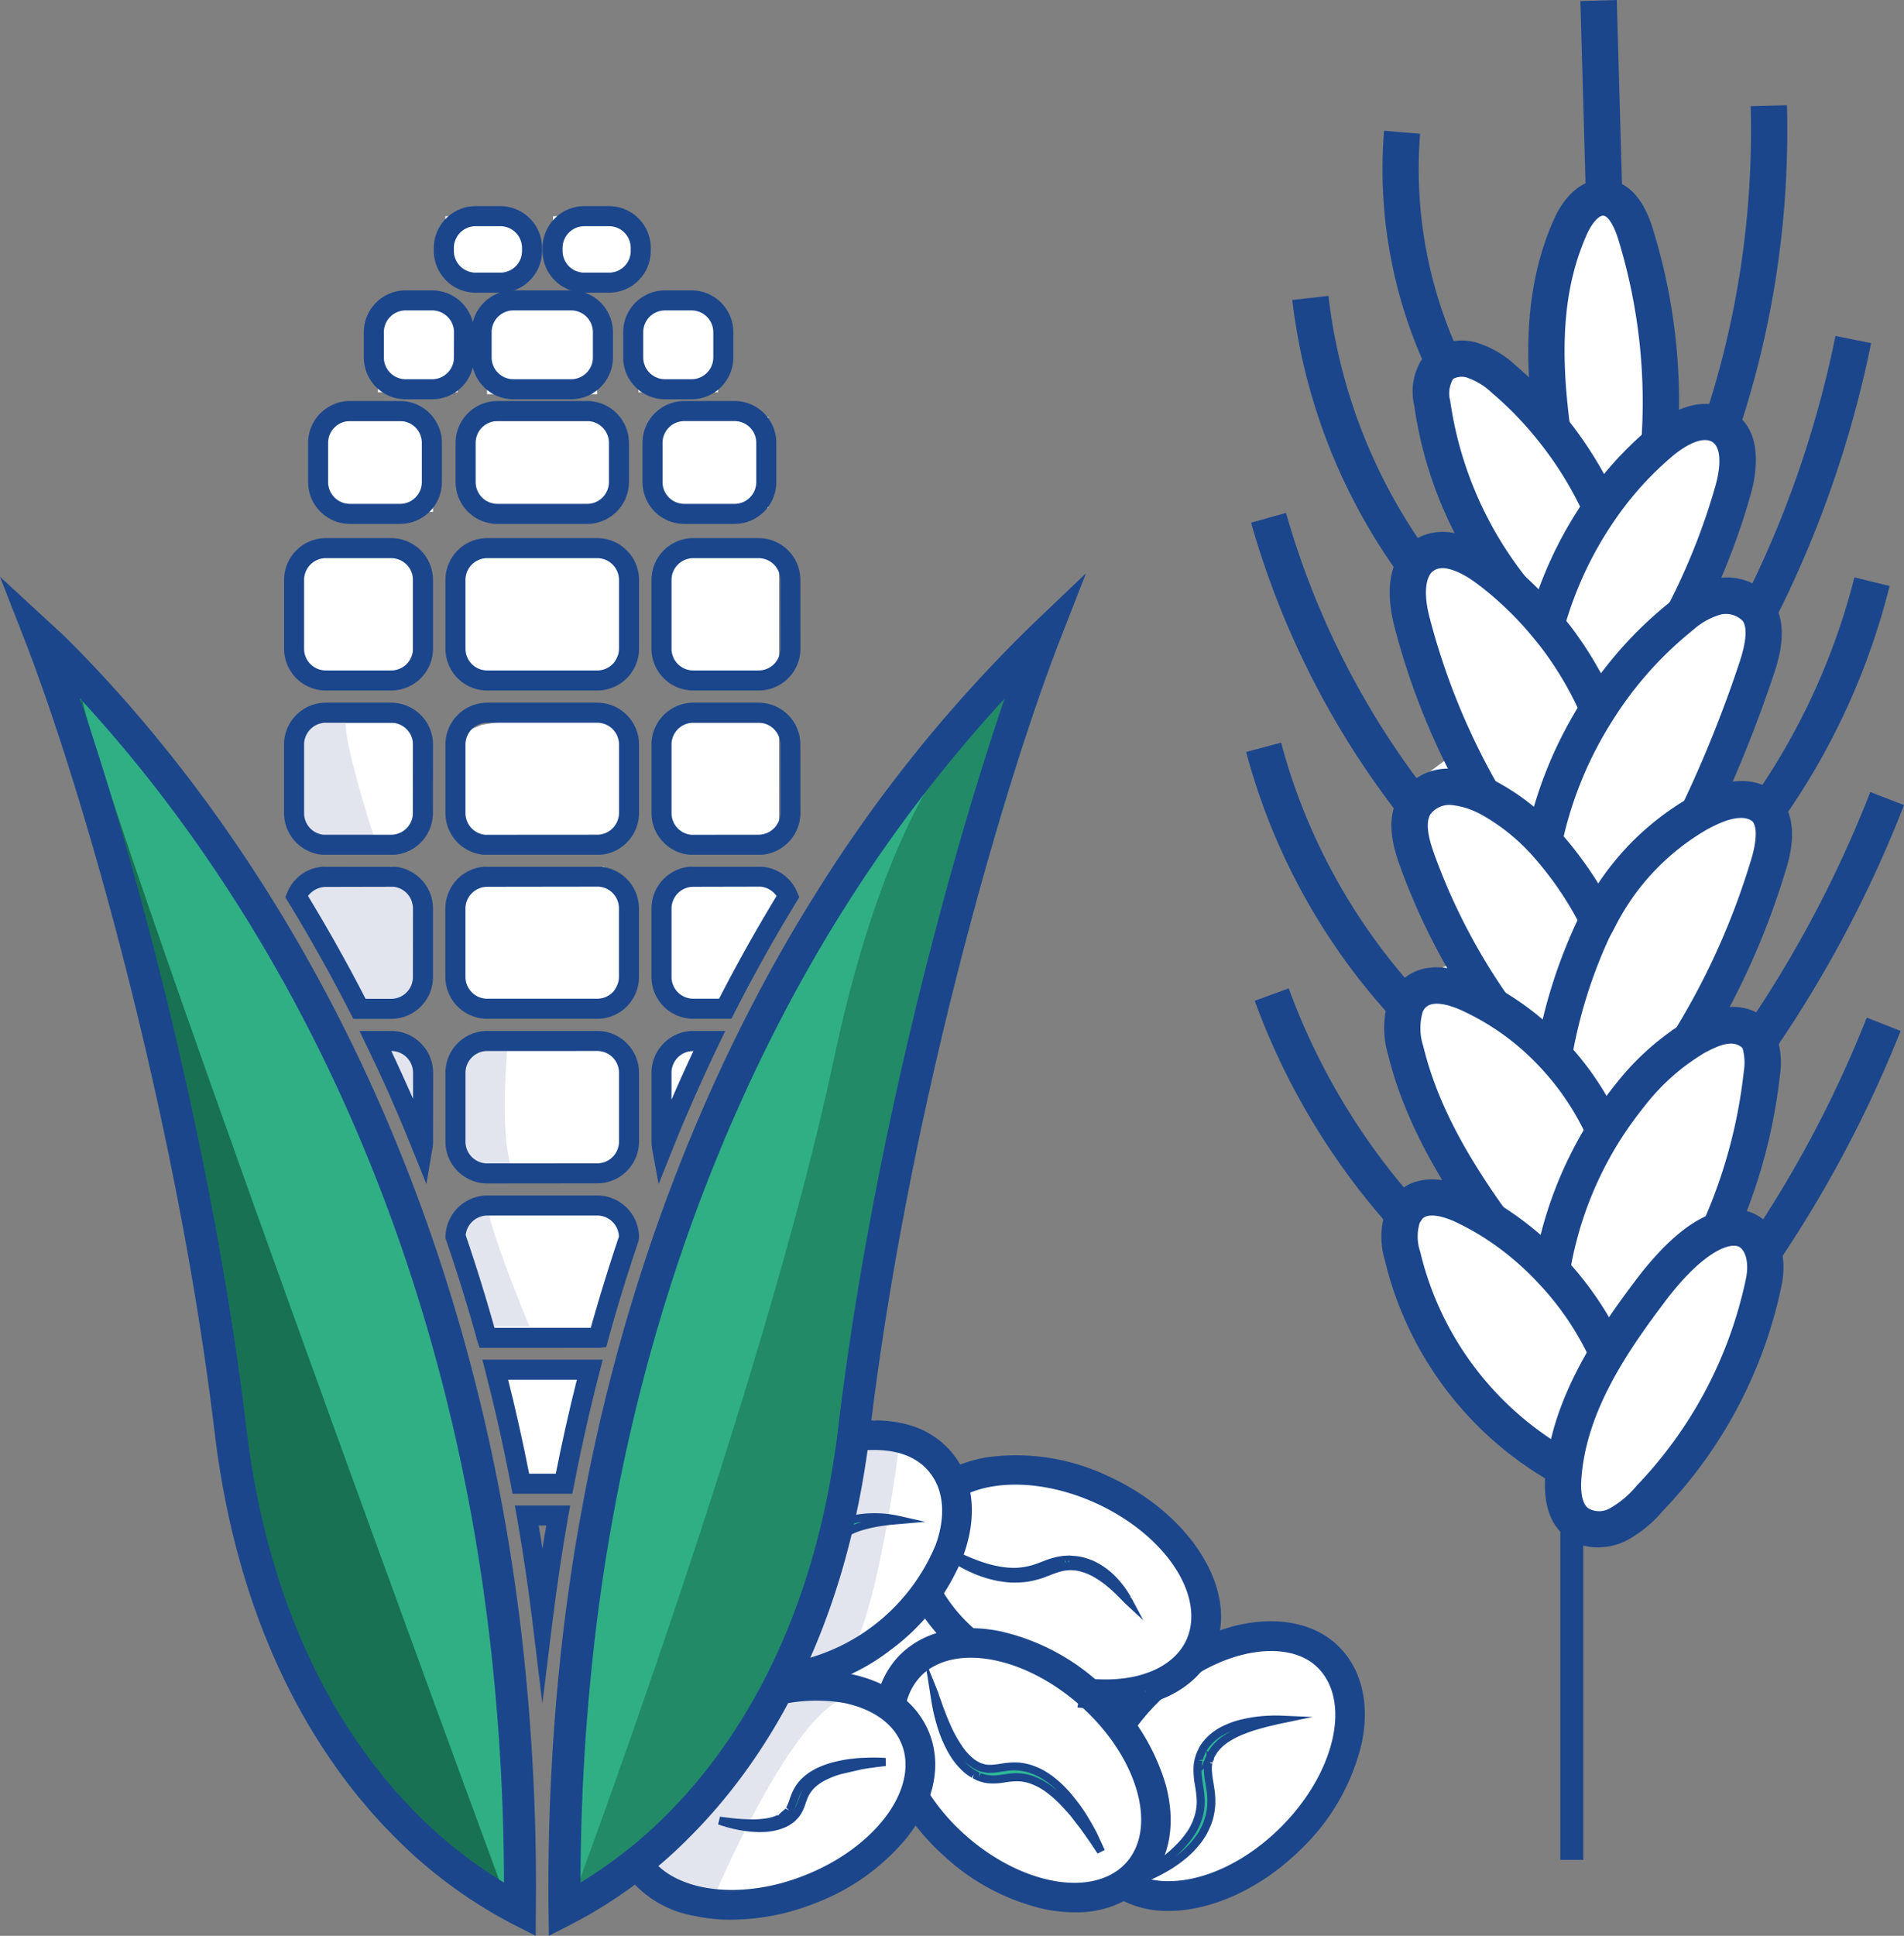 <svg id="Group_5117" data-name="Group 5117" xmlns="http://www.w3.org/2000/svg" xmlns:xlink="http://www.w3.org/1999/xlink" width="330.708" height="336.104" viewBox="0 0 330.708 336.104">
  <rect x="0" y="0" width="330.708" height="336.104" fill="#808080" stroke="none"/>
  <defs>
    <clipPath id="clip-path">
      <rect id="Rectangle_3022" data-name="Rectangle 3022" width="330.708" height="336.104" fill="none"/>
    </clipPath>
    <clipPath id="clip-path-3">
      <rect id="Rectangle_3020" data-name="Rectangle 3020" width="77.336" height="210.735" fill="none"/>
    </clipPath>
  </defs>
  <g id="Group_5090" data-name="Group 5090" clip-path="url(#clip-path)">
    <g id="Group_5089" data-name="Group 5089">
      <g id="Group_5088" data-name="Group 5088" clip-path="url(#clip-path)">
        <path id="Path_3768" data-name="Path 3768" d="M91.459,251.767s-12.993,35.175,10.873,29.7L126.2,276l12.717-11.056,8.188,9.065,11.67,4.9,17.8.278,15.541-.544,19.437-20.109-.794-17.225-9.288-5.264H189.8l-3.008-2.172-1.532-8.912-5.361-7.715-7.494-6.711-12.909-4.987L146.218,208l-3.557-3.063-12.4-7.13-5.305,1.226L89.3,263.924" transform="translate(21.698 48.813)" fill="#fff"/>
        <path id="Path_3769" data-name="Path 3769" d="M69.7,192.454l5.556,18.27,5.556-.933,4.122-18.98-14.607.748Z" transform="translate(17.2 47.087)" fill="#fff"/>
        <path id="Path_3770" data-name="Path 3770" d="M163.235,224.343c-.111-.195-.264-.474-.487-.822a15.972,15.972,0,0,0-2.228-2.8,12.889,12.889,0,0,0-2.075-1.684,10.6,10.6,0,0,0-3.217-1.379,7.378,7.378,0,0,0-1.016-.181l-.264-.027-.125-.014h-.014l-.07-.014h-.084l-.479-.015a1.719,1.719,0,0,0-.278,0h-.307l-.288.014-.278.027c-.181.027-.362.041-.544.084a3.319,3.319,0,0,0-.529.111,14.584,14.584,0,0,0-1.894.585c-.585.223-1.142.431-1.684.612a13.838,13.838,0,0,1-1.643.46,14.116,14.116,0,0,1-1.713.209,14.828,14.828,0,0,1-3.426-.264,21.96,21.96,0,0,1-3.106-.849l-.711-.249-.668-.264-.334-.125-.32-.14c-.209-.1-.4-.181-.612-.264-.4-.181-.766-.362-1.122-.529s-.7-.348-1.016-.5l-.07-.041a3.372,3.372,0,0,1-.374.4c.278.194.557.39.873.585s.682.418,1.059.641a24.971,24.971,0,0,0,2.59,1.282,19.244,19.244,0,0,0,3.305,1.078c.32.07.623.153.961.194l.487.084c.167.014.334.027.5.056.334.042.682.056,1.031.084h1.072a15.725,15.725,0,0,0,2.119-.237,14.631,14.631,0,0,0,1.977-.529c1.226-.418,2.284-.919,3.328-1.183l.39-.084c.128-.025.259-.044.39-.056l.194-.027.181-.014.181-.014.194-.014.474.014h.167l.195.027.39.042.39.07a9.671,9.671,0,0,1,2.8,1.031,16.722,16.722,0,0,1,2.144,1.42c.612.487,1.156.948,1.621,1.379s.835.794,1.156,1.115.544.571.711.738l.249.264-.153-.293" transform="translate(32.638 53.373)" fill="#2eb896"/>
        <path id="Path_3771" data-name="Path 3771" d="M128.78,201.215s-3.755,30.535-9.148,37.239-8.577,1.509-8.577,1.509l3.353-13.6,7.264-25.142Z" transform="translate(27.405 49.654)" fill="#e3e5ee"/>
        <path id="Path_3772" data-name="Path 3772" d="M166.162,228.128l-3.027-2.805-.293-.278-.711-.738c-.307-.307-.668-.682-1.122-1.1s-.961-.863-1.56-1.337a16.9,16.9,0,0,0-2.061-1.365,9.67,9.67,0,0,0-2.6-.961l-.39-.07-.348-.042h-.137c-.307-.014-.445-.014-.6-.014l-.641.056-.334.056-.39.084a16.518,16.518,0,0,0-1.921.655c-.445.167-.873.334-1.337.5a17.774,17.774,0,0,1-2.088.557,13.35,13.35,0,0,1-2.214.237l-.544.014c-.194,0-.374,0-.571-.014h-.181c-.32-.027-.623-.041-.919-.084a4.772,4.772,0,0,1-.515-.07l-.5-.07a5.334,5.334,0,0,1-.641-.125l-.334-.07a22.241,22.241,0,0,1-3.454-1.122,27.926,27.926,0,0,1-2.659-1.323c-.278-.153-.529-.307-.779-.46l-.293-.181-.748-.5-.849-.571.6-.6.293-.348.348-.46.835.418c.249.125.487.249.766.374.374.181.724.348,1.115.529l.933.39.334.14.641.249c.223.084.445.167.668.237a19.221,19.221,0,0,0,3.036.822,13.73,13.73,0,0,0,3.242.264,11.894,11.894,0,0,0,3.176-.623c.445-.153.905-.334,1.393-.515l.249-.1a15.04,15.04,0,0,1,2-.623,2.529,2.529,0,0,1,.374-.07c.348-.07.544-.1.779-.125l.264-.027.249-.014.39-.014a1.047,1.047,0,0,1,.374,0l1.045.084a8.635,8.635,0,0,1,1.1.194,10.653,10.653,0,0,1,3.426,1.476,12.8,12.8,0,0,1,2.187,1.768,16.3,16.3,0,0,1,2.325,2.91c.194.307.348.557.445.748l-.07.07.07.07.056-.027.181.307ZM152.53,217.609l.056.474.153-.027Zm.682-.027-.051.448h.167Z" transform="translate(32.426 53.199)" fill="#1b468c"/>
        <path id="Path_3773" data-name="Path 3773" d="M135.148,230.692a14.942,14.942,0,0,1,2.381-.194,28.458,28.458,0,0,1-7.715-9.079,12.551,12.551,0,0,1-1,1.671,30.2,30.2,0,0,0,6.336,7.605" transform="translate(31.788 54.64)" fill="#2eb896"/>
        <path id="Path_3774" data-name="Path 3774" d="M135.024,233.3l-.623-.544a31.935,31.935,0,0,1-6.683-8.048l-.544-.946.612-.905a12.156,12.156,0,0,0,.891-1.476l1.546-3.022,1.556,3.016a26.931,26.931,0,0,0,7.241,8.508l3.783,3.028-4.846.084a15.068,15.068,0,0,0-2.131.181Z" transform="translate(31.383 53.884)" fill="#1b468c"/>
        <path id="Path_3775" data-name="Path 3775" d="M159.182,207.546a35.4,35.4,0,0,0-19.774-3.217,20.638,20.638,0,0,0-7.088,2.369c.209.529.4,1.072.571,1.63,6.1-3.648,16.028-3.616,25.595.748,10.625,4.862,17.829,13.786,17.518,21.724a11.161,11.161,0,0,1-1,4.275c-2.659,5.807-10,8.55-18.548,7.756a3.066,3.066,0,0,1,.181,1.016,2.8,2.8,0,0,1-.084.682,29.668,29.668,0,0,0,7.06-.194c6.266-.975,10.847-4.025,12.923-8.564a13.036,13.036,0,0,0,1.156-4.916c.334-8.591-7.282-18.173-18.507-23.315" transform="translate(32.653 50.353)" fill="#2eb896"/>
        <path id="Path_3776" data-name="Path 3776" d="M159.786,246.74c-.961,0-1.95-.042-2.939-.125l-1.921-.168.362-1.894a1.473,1.473,0,0,0-.042-.808l-.873-2.548,2.688.249c8.143.768,14.547-1.836,16.8-6.756a9.652,9.652,0,0,0,.835-3.634c.278-7.231-6.5-15.471-16.5-20.052-8.759-4.011-18.173-4.331-23.979-.835l-1.95,1.156-.623-2.172a12.425,12.425,0,0,0-.5-1.434l-.6-1.42,1.35-.766a22.586,22.586,0,0,1,7.666-2.575,37.278,37.278,0,0,1,20.776,3.356c11.844,5.417,19.885,15.679,19.523,24.968a14.9,14.9,0,0,1-1.3,5.556c-2.339,5.1-7.408,8.494-14.246,9.566a30.062,30.062,0,0,1-4.54.334" transform="translate(32.216 50.011)" fill="#1b468c"/>
        <path id="Path_3777" data-name="Path 3777" d="M115.142,222.365a70.983,70.983,0,0,1-2.312,8.341l.209-.32c.1-.167.223-.334.32-.515.195-.348.39-.724.585-1.1l.237-.612.14-.32.111-.293a14.108,14.108,0,0,0,.641-2.618,15.444,15.444,0,0,0,.223-2.743v-.822c-.056.334-.1.668-.153,1" transform="translate(27.843 54.626)" fill="#2eb896"/>
        <path id="Path_3778" data-name="Path 3778" d="M110.942,236.819l1.7-5.013a68.854,68.854,0,0,0,2.27-8.257l.111-.623.042-.348L116.137,216l.32,6.656v.835a18.875,18.875,0,0,1-.223,2.868,14.921,14.921,0,0,1-.711,2.757l-.223.612-.167.4-.223.474a10.458,10.458,0,0,1-.515.961l-.307.515-.209.334Z" transform="translate(27.377 53.303)" fill="#30af85"/>
        <path id="Path_3779" data-name="Path 3779" d="M127.193,211.667c-.293-.056-.738-.14-1.3-.209a18.919,18.919,0,0,0-4.652-.07,11.94,11.94,0,0,0-3.133.808,9.718,9.718,0,0,0-2.254,1.639c-.056.905-.14,1.838-.237,2.757l.07-.1a3.55,3.55,0,0,1,.264-.374,7.882,7.882,0,0,1,2.618-2.228,13.412,13.412,0,0,1,2.826-1.122,20.95,20.95,0,0,1,2.521-.557c.766-.125,1.434-.209,1.977-.278l1.3-.125.46-.041-.46-.1" transform="translate(28.532 52.137)" fill="#2eb896"/>
        <path id="Path_3780" data-name="Path 3780" d="M114.93,218.919l.181-2.255c.1-.905.167-1.824.223-2.715l.014-.307.445-.362a8.691,8.691,0,0,1,2.228-1.573,11.819,11.819,0,0,1,3.328-.863,20.085,20.085,0,0,1,4.832.056c.474.07.863.14,1.169.194l5.013,1.122-6.21.544c-.544.07-1.2.153-1.95.278a21.762,21.762,0,0,0-2.437.544,12.147,12.147,0,0,0-2.674,1.059,7.368,7.368,0,0,0-2.409,2.02l-.167.249-.1.153Zm1.783-4.6-.027.307a8.709,8.709,0,0,1,1.745-1.2,13.064,13.064,0,0,1,2.952-1.183,10.075,10.075,0,0,0-2.813.738,8.079,8.079,0,0,0-1.851,1.337" transform="translate(28.361 52)" fill="#1b468c"/>
        <path id="Path_3781" data-name="Path 3781" d="M137.625,204.608a13.241,13.241,0,0,0-3.788-3.343c-3.314-1.936-7.617-2.4-12.157-1.838-.027.544-.056,1.115-.084,1.671,4.289-.571,8.313-.181,11.39,1.63a11.367,11.367,0,0,1,3.286,2.9c5.6,7.366.919,20.372-10.416,28.992a34,34,0,0,1-16.4,6.821c-.348.585-.738,1.142-1.115,1.7a34.855,34.855,0,0,0,18.534-7.185,35.58,35.58,0,0,0,12.185-15.916c2.1-5.975,1.573-11.447-1.434-15.429" transform="translate(26.735 49.158)" fill="#2eb896"/>
        <path id="Path_3782" data-name="Path 3782" d="M101.6,272.077s12.748-30.527,22.433-34.736-9.163-3.949-9.163-3.949L93.488,260.211l-3.2,6.184Z" transform="translate(22.28 57.594)" fill="#e3e5ee"/>
        <path id="Path_3783" data-name="Path 3783" d="M105.637,245.445l1.935-2.924c.348-.557.711-1.1,1.072-1.671l.445-.711.835-.1A34.017,34.017,0,0,0,136.451,219.4c1.768-4.9,1.434-9.3-.905-12.379a8.991,8.991,0,0,0-2.785-2.451c-2.494-1.476-6.058-1.964-10.248-1.406l-2.033.264.111-5.208,1.532-.181c5.334-.641,9.8.042,13.271,2.075a14.66,14.66,0,0,1,4.275,3.788c3.4,4.456,3.982,10.514,1.7,17.058a37.194,37.194,0,0,1-12.781,16.718,36.671,36.671,0,0,1-19.44,7.533Z" transform="translate(26.068 48.812)" fill="#1b468c"/>
        <path id="Path_3784" data-name="Path 3784" d="M130.165,235.86l.167.474c.1.307.264.766.46,1.337s.46,1.267.766,2.061.682,1.657,1.122,2.59a21.638,21.638,0,0,0,1.63,2.883,10.726,10.726,0,0,0,2.331,2.566l.348.249.362.223.181.1.1.056h.014c-.1-.042-.014,0-.041-.014l.027.014.056.027a4.145,4.145,0,0,1,.445.194l.194.056.167.056.167.056.195.027a3.192,3.192,0,0,0,.39.07l.39.027a32.149,32.149,0,0,0,3.491-.374,9.709,9.709,0,0,1,2,.014,8.757,8.757,0,0,1,2.061.5l.237.084.264.1.515.237c.32.167.641.32.946.515l.46.278.445.307c.293.194.557.431.835.655a20.811,20.811,0,0,1,2.813,2.84,30.171,30.171,0,0,1,2.088,2.868c.293.46.557.905.808,1.323s.474.835.682,1.212.4.748.571,1.086l.46.919c.264.571.46,1.016.585,1.309l.209.474-.293-.431c-.181-.278-.46-.682-.794-1.2-.181-.264-.374-.544-.6-.849s-.431-.655-.682-.989-.515-.724-.808-1.115-.6-.794-.919-1.2c-.167-.209-.334-.418-.515-.623l-.249-.32-.278-.32-.557-.641c-.194-.223-.39-.431-.6-.641a22.537,22.537,0,0,0-2.688-2.437,11.343,11.343,0,0,0-3.147-1.7,7.5,7.5,0,0,0-1.684-.374,9.745,9.745,0,0,0-1.684,0c-.571.042-1.142.14-1.754.223a9.954,9.954,0,0,1-1.964.111c-.167-.014-.362-.042-.529-.07a3.654,3.654,0,0,1-.544-.1l-.261-.069a1.66,1.66,0,0,1-.278-.084l-.293-.111-.264-.111L137.3,250l-.056-.027-.027-.014-.07-.027-.014-.014-.111-.07-.249-.14a10.994,10.994,0,0,1-.905-.668,12.276,12.276,0,0,1-2.632-3.23,20.95,20.95,0,0,1-1.481-3.22,31.2,31.2,0,0,1-1.3-4.874c-.111-.6-.181-1.059-.223-1.365l-.07-.487" transform="translate(32.12 58.203)" fill="#2eb896"/>
        <path id="Path_3785" data-name="Path 3785" d="M158.857,264.795l-.278-.39c-.181-.293-.474-.7-.808-1.226l-.779-1.122c-.153-.209-.293-.445-.474-.682l-.374-.515c-.14-.194-.278-.39-.431-.585l-1.082-1.4-.334-.445-.264-.32a1.438,1.438,0,0,1-.249-.293l-1.147-1.253a20.562,20.562,0,0,0-2.59-2.339,10.883,10.883,0,0,0-2.952-1.6,8,8,0,0,0-1.546-.348,8.319,8.319,0,0,0-1.546.014,9.481,9.481,0,0,0-1.045.125l-.7.1a9.958,9.958,0,0,1-2.075.1l-.4-.027c-.307-.042-.474-.07-.655-.111l-.406-.108-.293-.084-.334-.125a1.725,1.725,0,0,1-.46-.209l-.474-.223.181-.7-.348.6-.249-.153a9.159,9.159,0,0,1-1-.711,12.805,12.805,0,0,1-2.785-3.426,22.755,22.755,0,0,1-1.537-3.325,31.469,31.469,0,0,1-1.323-4.987c-.084-.4-.125-.766-.181-1.045l-.125-.822-.961-6.085,2.311,5.708s.07.194.167.529l.474,1.323c.14.445.348.961.571,1.546l.181.488c.307.748.668,1.63,1.1,2.548A23.444,23.444,0,0,0,135.226,246a10.071,10.071,0,0,0,2.172,2.409l.223.153c.181.125.264.167.334.209l.293.167.362.167.7.209.307.056.374.027a11.27,11.27,0,0,0,1.964-.194c.46-.07.933-.14,1.434-.181a10.2,10.2,0,0,1,2.172.014,9.948,9.948,0,0,1,2.214.544l.515.194.557.249a8.118,8.118,0,0,1,1.016.557l.167.1.32.195a5.325,5.325,0,0,0,.46.32c.181.125.4.307.623.474l.209.181a19.634,19.634,0,0,1,2.924,2.966,29.527,29.527,0,0,1,2.151,2.912c.307.487.585.933.822,1.365.181.278.334.557.474.822l.223.39c.237.418.418.779.585,1.122l1.267,2.743Zm-14.009-13.939a8.477,8.477,0,0,1,.863.042,9.336,9.336,0,0,1,1.824.4,12.611,12.611,0,0,1,3.344,1.81c.348.264.7.544,1.045.849-.39-.374-.748-.724-1.122-1.03l-.237-.181c-.181-.14-.348-.278-.544-.418-.181-.111-.307-.209-.46-.307l-.431-.278a6.181,6.181,0,0,0-.794-.418,6.105,6.105,0,0,0-.585-.278l-.445-.167a8.147,8.147,0,0,0-1.921-.46,8.244,8.244,0,0,0-1.88-.027c-.46.056-.905.125-1.323.181a11.585,11.585,0,0,1-2.244.209.726.726,0,0,1-.293-.014,4.768,4.768,0,0,1-.515-.084l-.655-.153-.293-.1-.014.014-.515-.249-.32-.181-.418-.264a2.442,2.442,0,0,1-.374-.264,7.212,7.212,0,0,1-.933-.822,8.91,8.91,0,0,0,1.03,1.016,7.189,7.189,0,0,0,.849.6l.863.474-.07.724.278-.641.779.249a2.266,2.266,0,0,0,.418.07l.209.027a4.135,4.135,0,0,0,.7.05,11.775,11.775,0,0,0,1.42-.111l.668-.1c.39-.056.748-.111,1.142-.14.334-.027.655-.042.946-.042" transform="translate(31.793 57.022)" fill="#1b468c"/>
        <path id="Path_3786" data-name="Path 3786" d="M170.373,254.087a35.442,35.442,0,0,0-10.9-16.808,36.417,36.417,0,0,0-16.53-8.648c-5.723-1.156-10.862-.293-14.463,2.451a11.677,11.677,0,0,0-1.824,1.684,13.636,13.636,0,0,0-3.286,7.506,14.754,14.754,0,0,1,1.573,1.35,12.3,12.3,0,0,1,2.966-7.742,10.63,10.63,0,0,1,1.587-1.462c6.781-5.124,19.189-2.494,28.853,6.109,10.634,9.483,14.282,22.8,8.128,29.708A10.406,10.406,0,0,1,164.9,269.7c-6.78,5.138-19.19,2.5-28.868-6.114a36.948,36.948,0,0,1-7.8-9.636,15.716,15.716,0,0,1-.738,2.047,39.029,39.029,0,0,0,7.422,8.852,36.291,36.291,0,0,0,16.516,8.634c5.723,1.156,10.862.293,14.482-2.437a13.893,13.893,0,0,0,1.824-1.684c3.314-3.732,4.261-9.163,2.632-15.275" transform="translate(30.443 56.296)" fill="#2eb896"/>
        <path id="Path_3787" data-name="Path 3787" d="M156.593,276.072a26.545,26.545,0,0,1-5.138-.529,38.148,38.148,0,0,1-17.323-9.052,40.212,40.212,0,0,1-7.756-9.252l-.474-.779.362-.835a9.886,9.886,0,0,0,.641-1.768l1.072-4.248,2.144,3.83a35.8,35.8,0,0,0,7.436,9.191c9.065,8.067,20.493,10.656,26.653,6.033a10.335,10.335,0,0,0,1.35-1.239c5.5-6.183,1.909-18.414-8.009-27.252-9.079-8.077-20.539-10.639-26.667-6.016a8.4,8.4,0,0,0-1.309,1.226,10.437,10.437,0,0,0-2.535,6.67l-.209,3.914-2.772-2.772a11.431,11.431,0,0,0-1.379-1.183l-.808-.6.125-1a15.223,15.223,0,0,1,3.69-8.453,14.428,14.428,0,0,1,2.1-1.921c4-3.05,9.6-4.025,15.846-2.772a38.1,38.1,0,0,1,17.343,9.06,37.073,37.073,0,0,1,11.447,17.657c1.783,6.7.7,12.7-3.036,16.878a13.462,13.462,0,0,1-2.075,1.921,17.6,17.6,0,0,1-10.722,3.286" transform="translate(30.075 55.952)" fill="#1b468c"/>
        <path id="Path_3788" data-name="Path 3788" d="M100.231,255.57l.374.056,1.086.125c.46.056,1.016.125,1.671.181s1.379.1,2.172.111a17.556,17.556,0,0,0,2.521-.125,8.481,8.481,0,0,0,2.576-.7,1.874,1.874,0,0,0,.293-.153l.278-.167.14-.084.07-.042v-.014c-.056.056-.014.014-.027.014l.027-.014.027-.027.293-.223.111-.111.1-.1.1-.1.084-.111a1.337,1.337,0,0,0,.181-.237l.167-.249a26.4,26.4,0,0,0,.961-2.465,6.639,6.639,0,0,1,1.783-2.548l.125-.125.167-.14.334-.264a6.458,6.458,0,0,1,.7-.46c.111-.084.237-.153.348-.223a2.884,2.884,0,0,0,.362-.194c.237-.125.5-.223.738-.348a16.978,16.978,0,0,1,2.939-.919,27.213,27.213,0,0,1,2.688-.445c.418-.042.808-.07,1.183-.1s.738-.027,1.072-.042.655-.027.933-.014h.8c.474.014.849.027,1.1.042l.39.014c-.13.025-.259.044-.39.056-.249.027-.623.084-1.1.125-.237.041-.5.07-.794.111s-.585.084-.919.14-.668.1-1.031.167-.748.125-1.142.209l-.612.125-.307.07-.307.084c-.209.042-.431.1-.641.153l-.641.181a17.985,17.985,0,0,0-2.6.989,8.848,8.848,0,0,0-2.287,1.522,6.946,6.946,0,0,0-.835,1,5.457,5.457,0,0,0-.585,1.122c-.181.39-.307.808-.474,1.253a6.675,6.675,0,0,1-.612,1.337l-.223.334a2.858,2.858,0,0,1-.264.334l-.14.153-.167.153-.167.176-.167.153-.293.209-.042.027-.014.014-.041.042h-.014l-.1.056-.181.111a5.665,5.665,0,0,1-.766.39,9.8,9.8,0,0,1-3.133.682,15.438,15.438,0,0,1-2.715-.1,22.533,22.533,0,0,1-3.788-.766c-.445-.111-.779-.223-1.016-.307l-.348-.111" transform="translate(24.734 60.537)" fill="#2eb896"/>
        <path id="Path_3789" data-name="Path 3789" d="M107.338,257.7c-.623,0-1.282-.042-1.995-.111a25.3,25.3,0,0,1-3.9-.779c-.293-.1-.557-.181-.779-.237l-.623-.209.334-1.35.362.056,1.086.125c.445.056,1,.125,1.643.181.724.056,1.7.1,2.506.111a14.793,14.793,0,0,0,2.033-.125,7.522,7.522,0,0,0,2.381-.641l.084.111v-.014l.195-.181-.014-.056,1.1-.975.641.307-.529-.474a7.838,7.838,0,0,0,.585-1.393c.111-.334.237-.668.374-1.031a8.633,8.633,0,0,1,.794-1.476,7.959,7.959,0,0,1,1.169-1.337l.32-.278a2.759,2.759,0,0,1,.4-.307,6.288,6.288,0,0,1,.711-.487l.724-.418q.294-.146.544-.249l.237-.111a16.805,16.805,0,0,1,3.092-.975,21.275,21.275,0,0,1,2.743-.445c.4-.056.808-.084,1.169-.111.933-.042,1.546-.056,2.1-.07.919,0,1.5.027,1.908.042l.418.027.027,1.393-.348.042c-.278.042-.655.084-1.122.14l-1.086.153a4.618,4.618,0,0,0-.585.084l-.39.056c-.194.042-.418.07-.655.111l-3.564.822a14.306,14.306,0,0,0-2.479.933,8.487,8.487,0,0,0-2.12,1.406,5.746,5.746,0,0,0-.738.891,5.2,5.2,0,0,0-.529,1c-.1.237-.181.474-.278.724l-.167.5a9,9,0,0,1-.668,1.462,3.885,3.885,0,0,1-.278.39,3.1,3.1,0,0,1-.249.32l-.571.585a1.261,1.261,0,0,1-.264.209l-.668.46a8.341,8.341,0,0,1-.873.431,10.274,10.274,0,0,1-3.366.738c-.264.014-.557.027-.835.027m4.372-2.451.027.042.014-.014Zm3.117-5.013-.07.1a8.17,8.17,0,0,0-.655,1.212q-.189.5-.334.961c-.181.474-.334.933-.544,1.35l.041-.041a9.953,9.953,0,0,0,.544-1.226l.167-.474c.1-.278.195-.544.307-.794a6.546,6.546,0,0,1,.544-1.086" transform="translate(24.687 60.397)" fill="#1b468c"/>
        <path id="Path_3790" data-name="Path 3790" d="M138.709,246.217a12.983,12.983,0,0,0-.668-2.4c-1.838-4.65-6.253-7.937-12.435-9.246a31.931,31.931,0,0,0-11.5.027c-.362.668-.682,1.309-1.059,1.977a31.375,31.375,0,0,1,12.218-.362c5.61,1.2,9.6,4.122,11.21,8.229a10.764,10.764,0,0,1,.585,2.061c1.5,8.37-6.447,18.256-18.507,22.99-12.087,4.749-24.327,2.8-28.95-4.108-.445.374-.891.724-1.337,1.072a17.133,17.133,0,0,0,10.987,6.726,35.27,35.27,0,0,0,19.921-2.129,36.485,36.485,0,0,0,15.178-10.819c3.616-4.582,5.167-9.566,4.364-14.022" transform="translate(21.781 57.761)" fill="#2eb896"/>
        <path id="Path_3791" data-name="Path 3791" d="M105.771,275.891a30.388,30.388,0,0,1-6.433-.655A18.79,18.79,0,0,1,87.279,267.8l-.919-1.35,4.081-3.259,1.072,1.587c4.248,6.322,15.819,7.812,26.862,3.44,11.307-4.429,18.8-13.48,17.435-21.055a8.535,8.535,0,0,0-.5-1.713c-1.393-3.565-4.916-6.109-9.957-7.185a29.039,29.039,0,0,0-11.516.374l-3.718.724,1.88-3.3c.209-.362.39-.711.571-1.072l.891-1.63.835-.125a32.707,32.707,0,0,1,12.129-.014c6.81,1.434,11.656,5.1,13.7,10.318a14.775,14.775,0,0,1,.766,2.715c.905,4.957-.766,10.431-4.707,15.415a38.079,38.079,0,0,1-15.9,11.346,39.81,39.81,0,0,1-14.51,2.868" transform="translate(21.311 57.414)" fill="#1b468c"/>
        <path id="Path_3792" data-name="Path 3792" d="M161.589,236.829c.794-.794,1.6-1.532,2.437-2.244a9.437,9.437,0,0,1-3.273.711l-.362.334a41.7,41.7,0,0,0-4.707,5.668,11.177,11.177,0,0,1,1.434.891,39.188,39.188,0,0,1,4.47-5.361" transform="translate(38.419 57.889)" fill="#2eb896"/>
        <path id="Path_3793" data-name="Path 3793" d="M157.829,245.134l-1.156-.873a8.345,8.345,0,0,0-1.239-.779l-1.379-.727.891-1.3a41.9,41.9,0,0,1,4.874-5.86l.766-.724.5-.014a8.257,8.257,0,0,0,2.813-.6l8.453-3.481-7.047,5.835c-.794.682-1.573,1.393-2.339,2.158a38.15,38.15,0,0,0-4.3,5.167Zm2.966-8.55.223.209.056-.056Z" transform="translate(38.016 56.95)" fill="#1b468c"/>
        <path id="Path_3794" data-name="Path 3794" d="M192.767,231.091a14.552,14.552,0,0,0-10.555-4,28.065,28.065,0,0,0-13.6,4,6.914,6.914,0,0,1-1.3,2.782,27.592,27.592,0,0,1,14.9-5.1,12.843,12.843,0,0,1,9.358,3.51c6.544,6.531,3.677,20.052-6.406,30.121-6.2,6.2-13.953,9.9-20.749,9.9a14.277,14.277,0,0,1-6.7-1.546,11.042,11.042,0,0,1-1.462,1.115,15.643,15.643,0,0,0,8.16,2.119c7.231,0,15.442-3.885,21.943-10.4a35.364,35.364,0,0,0,9.914-17.406c1.267-6.2.027-11.558-3.51-15.095" transform="translate(38.559 56.038)" fill="#2eb896"/>
        <path id="Path_3795" data-name="Path 3795" d="M165.068,276.058a17.137,17.137,0,0,1-9.052-2.369l-2.409-1.462,2.369-1.5a9.181,9.181,0,0,0,1.226-.933l.889-.817,1.086.571a12.467,12.467,0,0,0,5.891,1.35c6.336,0,13.633-3.51,19.509-9.386,9.4-9.4,12.268-21.807,6.406-27.67-4.456-4.488-13.839-3.677-22.068,1.81l-8.8,5.891,6.461-8.4a5.228,5.228,0,0,0,.989-2.088l.153-.766.682-.374c9.859-5.625,20.471-5.514,26.263.278,3.941,3.968,5.361,9.887,3.968,16.668a37.385,37.385,0,0,1-10.374,18.3c-6.837,6.824-15.5,10.9-23.19,10.9" transform="translate(37.906 55.714)" fill="#1b468c"/>
        <path id="Path_3796" data-name="Path 3796" d="M183.491,239.469l-.46.111-1.309.293c-.557.14-1.239.307-2,.529s-1.63.487-2.535.835A16.563,16.563,0,0,0,174.4,242.6a8.3,8.3,0,0,0-2.451,2.228c-.084.111-.153.237-.237.362l-.209.362-.084.194-.041.1-.014.014c.041-.1.014-.014.014-.042l-.014.027-.014.07-.181.474-.056.194-.041.195-.042.181-.026.221c-.014.14-.042.278-.042.418s-.027.293-.027.445c.014,1.212.362,2.562.529,4.066a13.868,13.868,0,0,1,.056,2.3,10.184,10.184,0,0,1-.4,2.27l-.07.249-.1.278-.209.544a10.878,10.878,0,0,1-.474,1,5.334,5.334,0,0,1-.264.474l-.278.46a9.515,9.515,0,0,1-.612.849,16.22,16.22,0,0,1-2.719,2.735,23.257,23.257,0,0,1-2.743,1.894c-.445.249-.873.474-1.282.7s-.808.39-1.183.571-.724.334-1.045.46-.623.249-.905.362c-.544.209-.975.348-1.267.46l-.46.153.418-.264c.264-.167.655-.4,1.156-.711.249-.153.529-.334.822-.529s.623-.374.946-.612.711-.474,1.072-.738.766-.544,1.156-.835c.195-.153.39-.32.6-.474a2.574,2.574,0,0,1,.307-.237l.307-.264.612-.529c.209-.181.4-.374.612-.571a17.191,17.191,0,0,0,2.3-2.658,11,11,0,0,0,1.568-3.318,10.451,10.451,0,0,0,.293-1.851,11.12,11.12,0,0,0-.07-1.921c-.07-.655-.194-1.337-.293-2.061a11.8,11.8,0,0,1-.18-2.257c0-.194.014-.39.027-.6a4.208,4.208,0,0,1,.084-.585l.056-.307c.014-.1.056-.194.084-.307l.084-.307.1-.278.194-.474.027-.056.014-.027.027-.056.014-.027.056-.125.14-.249a6.649,6.649,0,0,1,.623-.919,9.145,9.145,0,0,1,3.092-2.451,14.428,14.428,0,0,1,3.117-1.122,23.258,23.258,0,0,1,4.79-.655c.585-.027,1.045-.027,1.35-.027l.474.014" transform="translate(38.867 59.092)" fill="#2eb896"/>
        <path id="Path_3797" data-name="Path 3797" d="M152.714,270.717l6.016-3.565c.334-.209.711-.445,1.169-.724l1.1-.711a6.036,6.036,0,0,0,.612-.4l.487-.32.585-.4.515-.374c.209-.153.418-.293.641-.46l.989-.794.209-.181c.084-.07.237-.209.39-.32l.779-.738a15.792,15.792,0,0,0,2.214-2.548,9.964,9.964,0,0,0,1.449-3.077,8.913,8.913,0,0,0,.293-1.745,10.552,10.552,0,0,0-.07-1.8c-.041-.474-.125-.946-.209-1.449l-.1-.571a15.223,15.223,0,0,1-.167-2.381l.014-.445.014-.181a3.638,3.638,0,0,1,.1-.7l.056-.278a.794.794,0,0,1,.07-.278l.237-.766.5-1.072a6.791,6.791,0,0,1,.682-1.016,9.869,9.869,0,0,1,3.328-2.646,15.58,15.58,0,0,1,3.273-1.183,24.169,24.169,0,0,1,4.93-.668c.4-.027.748-.027,1.045-.027l.835.014,5.584.237-5.932,1.239c-.209.056-.544.125-.948.223l-.348.084c-.571.125-1.226.307-1.977.515a24.2,24.2,0,0,0-2.465.822,14.507,14.507,0,0,0-2.673,1.309,7.621,7.621,0,0,0-2.244,2.033l-.488.808-.1.529-.084-.014-.1.362-.431-.027-.056.056.431.167-.014.153-.041.334-.014.237.014.027-.014.181a15.063,15.063,0,0,0,.278,2.339c.07.529.167,1.072.237,1.643a13.218,13.218,0,0,1,.07,2.422,11.923,11.923,0,0,1-.431,2.422l-.249.738a4.1,4.1,0,0,1-.181.431,10.068,10.068,0,0,1-.487,1.045c-.084.153-.167.334-.264.5l-.307.474c-.1.181-.249.374-.39.585l-.222.282A16.356,16.356,0,0,1,168,263.948a22.273,22.273,0,0,1-2.813,1.935l-1.309.724c-.32.167-.612.293-.873.431l-.334.153c-.39.181-.748.334-1.1.474l-2.673.989ZM171,248.525a16.272,16.272,0,0,0,.181,1.824l.084.557q.125.772.209,1.5a11.836,11.836,0,0,1,.07,2.048,11.011,11.011,0,0,1-.32,2,11.609,11.609,0,0,1-1.657,3.51,19.112,19.112,0,0,1-2.381,2.772l-.668.612c.209-.153.418-.32.612-.488a14.832,14.832,0,0,0,2.6-2.618l.237-.307a3.336,3.336,0,0,0,.32-.46l.307-.474a2.506,2.506,0,0,0,.209-.431,7.814,7.814,0,0,0,.474-.961,1.41,1.41,0,0,0,.111-.307l.237-.711a9.206,9.206,0,0,0,.374-2.12,13,13,0,0,0-.056-2.158c-.07-.529-.153-1.059-.237-1.573a15.388,15.388,0,0,1-.293-2.562l-.014-.084Zm.668-3.106-.293.655a.989.989,0,0,1-.084.264l-.042.223-.764.094.7.125-.07.334a3.015,3.015,0,0,0-.07.46l-.014.181.849-1.964v-.738l.32.1.084-.167.307-.46a9.106,9.106,0,0,1,2.618-2.369,8.1,8.1,0,0,1,.905-.515,8.956,8.956,0,0,0-.863.39,8.455,8.455,0,0,0-2.868,2.255,8.689,8.689,0,0,0-.557.835Z" transform="translate(37.685 58.953)" fill="#1b468c"/>
        <path id="Path_3798" data-name="Path 3798" d="M78.373,304.709s2.772-151.688,85-214.951l-10.1,33.912-16.293,40.894-4.456,42.611-8.035,46.649L101.113,293.54,82.785,307.535Z" transform="translate(19.34 22.15)" fill="#30af85"/>
        <path id="Path_3799" data-name="Path 3799" d="M90.562,307.234s-2.772-151.69-85-214.952l10.1,33.912,16.293,40.894L36.41,209.7l8.035,46.649,23.377,39.716,18.328,13.995Z" transform="translate(1.373 22.772)" fill="#30af85"/>
        <path id="Path_3800" data-name="Path 3800" d="M63.467,173.472l5.779,17.406H89.035l5.334-18.562-5.334-5.765-22.085,1.782Z" transform="translate(15.662 41.1)" fill="#fff"/>
        <path id="Path_3801" data-name="Path 3801" d="M94.953,146.357l-2.646,3.522V155.3l4.488-1.546,3.133-7.395H95.774" transform="translate(22.779 36.116)" fill="#fff"/>
        <path id="Path_3802" data-name="Path 3802" d="M53.916,147.738l4.512,10.054,1.465-7.412-2.437-4.192-2.8-1.434Z" transform="translate(13.305 35.721)" fill="#e3e5ee"/>
        <path id="Path_3803" data-name="Path 3803" d="M92.851,126.194l-.042,1.1-.5,15.694,6.183,1.879,5.96-2.1,9.51-17.351-1.894-3.972h-6.281l-12.379,2.535" transform="translate(22.779 29.968)" fill="#fff"/>
        <path id="Path_3804" data-name="Path 3804" d="M42.406,126.526l9.8,17.8,8.578-.873,2.548-7.519-2.98-12.812-6.643-1.681-10.6,1.671-.933,1.532Z" transform="translate(10.409 29.967)" fill="#e3e5ee"/>
        <rect id="Rectangle_3008" data-name="Rectangle 3008" width="25.121" height="15.763" transform="translate(81.908 73.101)" fill="#fff"/>
        <rect id="Rectangle_3009" data-name="Rectangle 3009" width="19.133" height="15.763" transform="translate(56.08 73.106)" fill="#fff"/>
        <rect id="Rectangle_3010" data-name="Rectangle 3010" width="19.133" height="15.763" transform="translate(84.596 52.672)" fill="#fff"/>
        <rect id="Rectangle_3011" data-name="Rectangle 3011" width="13.842" height="15.763" transform="translate(65.644 52.338)" fill="#fff"/>
        <rect id="Rectangle_3012" data-name="Rectangle 3012" width="13.842" height="15.763" transform="translate(110.886 52.338)" fill="#fff"/>
        <rect id="Rectangle_3013" data-name="Rectangle 3013" width="13.842" height="10.765" transform="translate(96.056 37.535)" fill="#fff"/>
        <rect id="Rectangle_3014" data-name="Rectangle 3014" width="13.842" height="10.765" transform="translate(77.355 37.535)" fill="#fff"/>
        <rect id="Rectangle_3015" data-name="Rectangle 3015" width="19.133" height="21.013" transform="translate(52.595 96.035)" fill="#fff"/>
        <rect id="Rectangle_3016" data-name="Rectangle 3016" width="19.133" height="21.013" transform="translate(52.595 125.474)" fill="#fff"/>
        <rect id="Rectangle_3017" data-name="Rectangle 3017" width="19.133" height="21.013" transform="translate(116.193 125.474)" fill="#fff"/>
        <rect id="Rectangle_3018" data-name="Rectangle 3018" width="19.133" height="21.013" transform="translate(116.193 96.314)" fill="#fff"/>
        <rect id="Rectangle_3019" data-name="Rectangle 3019" width="19.133" height="15.763" transform="translate(114.313 72.404)" fill="#fff"/>
        <path id="Path_3805" data-name="Path 3805" d="M65.181,80.29l-1.713,8.842.849,6.963,4.038,4.415,21.224-.733,3.007-6.433-.738-15.485-2.6-2.833L68.036,78.392,64.5,79.841Z" transform="translate(15.662 18.514)" fill="#fff"/>
        <path id="Path_3806" data-name="Path 3806" d="M65.181,103.485l-1.713,8.842.849,6.963,4.038,4.415,21.224-.739,3.007-6.433-.738-15.485-2.6-2.826-21.208,3.366L64.5,103.036Z" transform="translate(15.662 24.238)" fill="#fff"/>
        <path id="Path_3807" data-name="Path 3807" d="M65.181,125.95l-1.712,8.842.849,6.963,4.038,4.415,21.223-.739L92.586,139l-.738-15.489-2.6-2.826-21.208,3.366L64.5,125.5Z" transform="translate(15.662 29.781)" fill="#fff"/>
        <path id="Path_3808" data-name="Path 3808" d="M65.181,149.144l-1.713,8.842.849,6.963,4.038,4.415,21.224-.739,3.007-6.433-.738-15.485-2.6-2.826-21.208,3.366L64.5,148.7Z" transform="translate(15.662 35.505)" fill="#fff"/>
        <path id="Path_3809" data-name="Path 3809" d="M72.6,145.647s-2.067,21.59,2.235,23.462-9.3-1.313-9.3-1.313-2.43-5.392-2.43-6.509V148.632l9.5-4.107" transform="translate(15.573 35.664)" fill="#e3e5ee"/>
        <path id="Path_3810" data-name="Path 3810" d="M54.981,121.435s-5.622-17.258-5.062-20.806-6.147,0-6.147,0L41.147,104.9v12.85l2.626,3.682Z" transform="translate(10.154 24.443)" fill="#e3e5ee"/>
        <path id="Path_3811" data-name="Path 3811" d="M69.31,170.042a7.269,7.269,0,0,1-7.255-7.252V150.821a7.269,7.269,0,0,1,7.255-7.255H88.429a7.268,7.268,0,0,1,7.25,7.255v11.948a7.259,7.259,0,0,1-7.255,7.255Zm0-22.99a3.785,3.785,0,0,0-3.774,3.769V162.79a3.785,3.785,0,0,0,3.774,3.774l19.119-.014a3.777,3.777,0,0,0,3.774-3.774V150.821a3.785,3.785,0,0,0-3.774-3.774Z" transform="translate(15.313 35.428)" fill="#1b468c"/>
        <path id="Path_3812" data-name="Path 3812" d="M58.8,124.258H46.2a7.282,7.282,0,0,1-6.628-7.2V105.11a7.269,7.269,0,0,1,7.255-7.255H58.173a7.271,7.271,0,0,1,7.269,7.255l-.014,11.948a7.282,7.282,0,0,1-6.628,7.2m-12.53-3.467.084,1.745Zm.557-19.45a3.785,3.785,0,0,0-3.774,3.774v11.948a3.76,3.76,0,0,0,3.343,3.718H58.176a3.8,3.8,0,0,0,3.774-3.718l.014-11.948a3.79,3.79,0,0,0-3.788-3.774Z" transform="translate(9.765 24.148)" fill="#1b468c"/>
        <path id="Path_3813" data-name="Path 3813" d="M109.99,124.258h-12.6a7.282,7.282,0,0,1-6.629-7.2V105.11a7.269,7.269,0,0,1,7.255-7.255H109.36a7.259,7.259,0,0,1,7.255,7.255l.014,11.948a7.315,7.315,0,0,1-6.643,7.2m-11.97-22.921a3.785,3.785,0,0,0-3.774,3.774v11.948a3.778,3.778,0,0,0,3.454,3.732l11.67-.014a3.822,3.822,0,0,0,3.788-3.718l-.014-11.948a3.777,3.777,0,0,0-3.774-3.774Z" transform="translate(22.397 24.148)" fill="#1b468c"/>
        <path id="Path_3814" data-name="Path 3814" d="M89.056,124.258H68.683a7.282,7.282,0,0,1-6.628-7.2V105.11a7.269,7.269,0,0,1,7.255-7.255H88.429a7.268,7.268,0,0,1,7.25,7.255v11.948a7.282,7.282,0,0,1-6.628,7.2M69.31,101.336a3.785,3.785,0,0,0-3.774,3.774v11.948a3.778,3.778,0,0,0,3.454,3.732l19.44-.014a3.808,3.808,0,0,0,3.774-3.718V105.11a3.785,3.785,0,0,0-3.774-3.774Z" transform="translate(15.313 24.148)" fill="#1b468c"/>
        <path id="Path_3815" data-name="Path 3815" d="M88.438,147.1H69.313a7.271,7.271,0,0,1-7.269-7.261V127.9a7.3,7.3,0,0,1,6.657-7.2l.111-.014.348.027H88.5l.544-.014a7.3,7.3,0,0,1,6.624,7.2V139.84a7.238,7.238,0,0,1-7.216,7.261h-.015m.334-22.941-19.45.027a3.809,3.809,0,0,0-3.788,3.7V139.84a3.779,3.779,0,0,0,3.786,3.774H88.438a3.765,3.765,0,0,0,3.754-3.774V127.9a3.764,3.764,0,0,0-3.426-3.732" transform="translate(15.311 29.782)" fill="#1b468c"/>
        <path id="Path_3816" data-name="Path 3816" d="M58.176,101.394H46.83a7.259,7.259,0,0,1-7.255-7.255V82.191a7.269,7.269,0,0,1,7.251-7.255H58.172a7.271,7.271,0,0,1,7.269,7.255V94.139a7.261,7.261,0,0,1-7.269,7.255M46.826,78.417a3.785,3.785,0,0,0-3.774,3.774V94.139a3.777,3.777,0,0,0,3.774,3.774H58.172A3.779,3.779,0,0,0,61.96,94.14h0V82.191a3.79,3.79,0,0,0-3.788-3.774Z" transform="translate(9.766 18.492)" fill="#1b468c"/>
        <path id="Path_3817" data-name="Path 3817" d="M109.365,101.394H98.019a7.26,7.26,0,0,1-7.26-7.255V82.191a7.268,7.268,0,0,1,7.256-7.255h11.346a7.259,7.259,0,0,1,7.255,7.255l.014,11.948a7.261,7.261,0,0,1-7.269,7.255M98.015,78.417a3.785,3.785,0,0,0-3.774,3.774V94.139a3.777,3.777,0,0,0,3.774,3.774h11.346a3.779,3.779,0,0,0,3.788-3.773h0l-.014-11.948a3.777,3.777,0,0,0-3.774-3.774Z" transform="translate(22.397 18.492)" fill="#1b468c"/>
        <path id="Path_3818" data-name="Path 3818" d="M88.429,101.394H69.31a7.259,7.259,0,0,1-7.255-7.255V82.191a7.269,7.269,0,0,1,7.255-7.255H88.429a7.268,7.268,0,0,1,7.25,7.255V94.139a7.259,7.259,0,0,1-7.255,7.255M69.31,78.417a3.785,3.785,0,0,0-3.774,3.774V94.139a3.777,3.777,0,0,0,3.774,3.774H88.429A3.777,3.777,0,0,0,92.2,94.139V82.191a3.785,3.785,0,0,0-3.774-3.774Z" transform="translate(15.313 18.492)" fill="#1b468c"/>
        <path id="Path_3819" data-name="Path 3819" d="M58.908,77.181H50.181a7.271,7.271,0,0,1-7.255-7.269V63.1a7.269,7.269,0,0,1,7.255-7.255h8.727A7.269,7.269,0,0,1,66.163,63.1v6.824a7.269,7.269,0,0,1-7.255,7.255M50.181,59.329A3.785,3.785,0,0,0,46.4,63.1v6.81A3.79,3.79,0,0,0,50.177,73.7H58.9a3.785,3.785,0,0,0,3.774-3.774V63.1a3.785,3.785,0,0,0-3.77-3.774Z" transform="translate(10.593 13.782)" fill="#1b468c"/>
        <path id="Path_3820" data-name="Path 3820" d="M105.509,77.181H96.764a7.269,7.269,0,0,1-7.255-7.255V63.1a7.269,7.269,0,0,1,7.255-7.255h8.745A7.257,7.257,0,0,1,112.75,63.1v6.824a7.257,7.257,0,0,1-7.241,7.255M96.764,59.329A3.785,3.785,0,0,0,92.99,63.1v6.824A3.785,3.785,0,0,0,96.764,73.7h8.745a3.775,3.775,0,0,0,3.76-3.774V63.1a3.775,3.775,0,0,0-3.76-3.774Z" transform="translate(22.088 13.782)" fill="#1b468c"/>
        <path id="Path_3821" data-name="Path 3821" d="M86.312,77.181H70.727a7.271,7.271,0,0,1-7.255-7.269V63.1a7.269,7.269,0,0,1,7.255-7.255H86.312A7.281,7.281,0,0,1,93.58,63.1v6.824a7.281,7.281,0,0,1-7.269,7.255M70.729,59.329A3.785,3.785,0,0,0,66.955,63.1v6.81A3.79,3.79,0,0,0,70.729,73.7H86.314A3.79,3.79,0,0,0,90.1,69.927V63.1a3.79,3.79,0,0,0-3.788-3.774Z" transform="translate(15.663 13.782)" fill="#1b468c"/>
        <path id="Path_3822" data-name="Path 3822" d="M62.563,59.346H57.94a7.269,7.269,0,0,1-7.255-7.255v-4.4a7.269,7.269,0,0,1,7.255-7.255h4.623a7.3,7.3,0,0,1,7.269,7.255l-.014,4.4a7.269,7.269,0,0,1-7.255,7.255M57.94,43.916a3.785,3.785,0,0,0-3.774,3.774v4.4a3.785,3.785,0,0,0,3.774,3.774h4.623a3.785,3.785,0,0,0,3.774-3.774l.014-4.4a3.806,3.806,0,0,0-3.788-3.775Z" transform="translate(12.508 9.978)" fill="#1b468c"/>
        <path id="Path_3823" data-name="Path 3823" d="M76.177,188.959s-6.552-15.834-7.107-20.114-5.2,2.626-5.2,2.626v5.2l5.2,12.292Z" transform="translate(15.762 41.321)" fill="#e3e5ee"/>
        <path id="Path_3824" data-name="Path 3824" d="M71.994,43.732h-4.3a7.269,7.269,0,0,1-7.255-7.255v-.515a7.268,7.268,0,0,1,7.255-7.256h4.3a7.257,7.257,0,0,1,7.241,7.255v.515a7.257,7.257,0,0,1-7.241,7.255m-4.3-11.543a3.785,3.785,0,0,0-3.774,3.774v.515a3.777,3.777,0,0,0,3.774,3.774h4.3a3.765,3.765,0,0,0,3.76-3.77v-.519a3.775,3.775,0,0,0-3.76-3.774Z" transform="translate(14.914 7.084)" fill="#1b468c"/>
        <path id="Path_3825" data-name="Path 3825" d="M87.139,43.732h-4.3a7.269,7.269,0,0,1-7.255-7.255v-.515a7.268,7.268,0,0,1,7.255-7.256h4.3a7.256,7.256,0,0,1,7.241,7.256v.515a7.257,7.257,0,0,1-7.241,7.255m-4.3-11.544a3.785,3.785,0,0,0-3.774,3.774v.515a3.777,3.777,0,0,0,3.774,3.774h4.3a3.765,3.765,0,0,0,3.76-3.77v-.519a3.775,3.775,0,0,0-3.76-3.774Z" transform="translate(18.651 7.084)" fill="#1b468c"/>
        <path id="Path_3826" data-name="Path 3826" d="M98.695,59.346H94.072a7.269,7.269,0,0,1-7.255-7.255v-4.4a7.269,7.269,0,0,1,7.255-7.255h4.623a7.269,7.269,0,0,1,7.255,7.255v4.4a7.269,7.269,0,0,1-7.255,7.255m-4.623-15.43A3.785,3.785,0,0,0,90.3,47.69v4.4a3.785,3.785,0,0,0,3.774,3.774h4.623a3.785,3.785,0,0,0,3.771-3.774v-4.4a3.785,3.785,0,0,0-3.774-3.774Z" transform="translate(21.424 9.978)" fill="#1b468c"/>
        <path id="Path_3827" data-name="Path 3827" d="M82.991,59.346H72.951A7.269,7.269,0,0,1,65.7,52.091v-4.4a7.269,7.269,0,0,1,7.255-7.255h10.04a7.269,7.269,0,0,1,7.255,7.255v4.4a7.269,7.269,0,0,1-7.255,7.255m-10.04-15.43a3.785,3.785,0,0,0-3.774,3.774v4.4a3.785,3.785,0,0,0,3.774,3.774h10.04a3.785,3.785,0,0,0,3.774-3.774v-4.4a3.785,3.785,0,0,0-3.774-3.774Z" transform="translate(16.212 9.978)" fill="#1b468c"/>
        <path id="Path_3828" data-name="Path 3828" d="M58.147,147.112H51.56l-.487-.948c-3.4-6.656-7.059-13.187-10.864-19.406l-.46-.766.334-.808a7.23,7.23,0,0,1,6.072-4.488h.14l.334.014,11.595.014.544-.027a7.306,7.306,0,0,1,6.628,7.214v11.947a7.257,7.257,0,0,1-7.241,7.255M53.7,143.631h4.456a3.774,3.774,0,0,0,3.75-3.774l.014-11.948a3.8,3.8,0,0,0-3.356-3.732l-11.781.027a3.926,3.926,0,0,0-3.092,1.573c3.491,5.751,6.857,11.753,10,17.852m4.93-21.2.07,1.745Z" transform="translate(9.809 29.784)" fill="#1b468c"/>
        <path id="Path_3829" data-name="Path 3829" d="M92,170.146l-1.1-5.9a8.336,8.336,0,0,1-.14-1.462V150.821a7.269,7.269,0,0,1,7.255-7.255h5.571l-1.212,2.494c-2.924,6.127-5.682,12.352-8.133,18.493Zm6.009-23.094a3.785,3.785,0,0,0-3.774,3.769v4.693c1.212-2.826,2.494-5.654,3.815-8.467Z" transform="translate(22.398 35.428)" fill="#1b468c"/>
        <g id="Group_5087" data-name="Group 5087" transform="translate(99.036 120.125)" opacity="0.59" style="mix-blend-mode: normal;isolation: isolate">
          <g id="Group_5086" data-name="Group 5086">
            <g id="Group_5085" data-name="Group 5085" clip-path="url(#clip-path-3)">
              <path id="Path_3830" data-name="Path 3830" d="M79.434,307.084s33.605-89.565,45.786-146.928,31.55-63.807,31.55-63.807l-7.189,29.05-18.624,81.2-5.735,35.5-12.888,34.536-17.916,19.63Z" transform="translate(-79.434 -96.349)" fill="#187153"/>
            </g>
          </g>
        </g>
        <path id="Path_3831" data-name="Path 3831" d="M104.644,147.1H98.015a7.26,7.26,0,0,1-7.256-7.261V127.9a7.282,7.282,0,0,1,6.628-7.2l.14-.014.334.027h11.587l.544-.014a7.239,7.239,0,0,1,6.1,4.488l.334.808-.46.766c-3.844,6.28-7.492,12.812-10.847,19.4Zm5.054-22.941-11.683.027a3.8,3.8,0,0,0-3.774,3.7V139.84a3.777,3.777,0,0,0,3.774,3.774H102.5c3.106-6.043,6.461-12.031,9.984-17.829a3.861,3.861,0,0,0-2.785-1.63" transform="translate(22.397 29.782)" fill="#1b468c"/>
        <path id="Path_3832" data-name="Path 3832" d="M69.31,192.936H67.987l-.418-1.282c-1.643-5.96-3.467-11.837-5.417-17.5l-.1-.293.014-.32a7.3,7.3,0,0,1,7.241-7.06H88.429a7.269,7.269,0,0,1,7.25,7.257l-.1.7c-1.908,5.625-3.69,11.419-5.291,17.225l-.307,1.142-1.183.125Zm1.253-3.481H87.3c1.5-5.334,3.147-10.652,4.887-15.846a3.784,3.784,0,0,0-3.76-3.648H69.31a3.8,3.8,0,0,0-3.74,3.4c1.783,5.221,3.467,10.625,5,16.1" transform="translate(15.313 41.081)" fill="#1b468c"/>
        <path id="Path_3833" data-name="Path 3833" d="M84.134,303.971s-72.6-196.882-72.82-206.828,0,1.745,0,1.745L31.2,181.581l8.456,61.311,24.063,48.944Z" transform="translate(2.767 22.983)" fill="#187153"/>
        <path id="Path_3834" data-name="Path 3834" d="M61.7,170.145l-2.312-5.715c-2.061-5.167-4.205-10.124-6.377-14.747-.585-1.212-1.142-2.409-1.727-3.607l-1.2-2.506H55.6a7.281,7.281,0,0,1,7.269,7.255l-.015,11.948a5.95,5.95,0,0,1-.125,1.3ZM55.61,147.051c.181.39.362.779.544,1.156q1.608,3.467,3.23,7.144V150.82a3.785,3.785,0,0,0-3.774-3.774" transform="translate(12.359 35.429)" fill="#1b468c"/>
        <path id="Path_3835" data-name="Path 3835" d="M82.816,212.624H72.451l-.278-1.42c-1.267-6.628-2.757-13.257-4.415-19.69l-.557-2.172H88.107l-.557,2.172c-1.643,6.336-3.147,12.966-4.442,19.7Zm-7.5-3.482h4.637c1.1-5.556,2.325-11.029,3.662-16.32H71.674c1.35,5.361,2.576,10.834,3.648,16.32" transform="translate(16.583 46.724)" fill="#1b468c"/>
        <path id="Path_3836" data-name="Path 3836" d="M76.478,316.387l-.056-4.488a381.521,381.521,0,0,1,2.27-45.814c.891-7.855,2.02-15.638,3.411-23.171C91.072,193.26,109.3,156.9,123.013,135.151a248.614,248.614,0,0,1,37.652-46.637l9.1-8.675-4.567,11.7c-9.584,24.634-26.267,81.56-32.961,137.443-4.372,36.53-19.356,58.305-31.169,70.142a81.523,81.523,0,0,1-20.6,15.234Zm51.242-178.271c-13.451,21.333-31.331,57.01-40.146,105.8-1.35,7.395-2.479,15.067-3.328,22.8a370.352,370.352,0,0,0-2.268,40.434A79.4,79.4,0,0,0,97.13,295.19c11.182-11.221,25.4-31.931,29.591-66.883,5.806-48.61,19.147-98.045,28.909-126.717a252.147,252.147,0,0,0-27.906,36.527Z" transform="translate(18.853 19.702)" fill="#1b468c"/>
        <path id="Path_3837" data-name="Path 3837" d="M76.505,244.027l-1.713-14.133c-.738-6.036-1.643-12.157-2.7-18.214l-.374-2.035h9.623l-.374,2.047c-1.03,5.849-1.935,11.975-2.715,18.2Zm-.641-30.9c.237,1.337.445,2.673.655,4.011q.312-2.025.668-4.011Z" transform="translate(17.698 51.734)" fill="#1b468c"/>
        <path id="Path_3838" data-name="Path 3838" d="M93.04,316.284l-4.011-2.047A82.268,82.268,0,0,1,68.429,299c-11.808-11.837-26.778-33.615-31.151-70.142-6.1-50.821-21.1-106.207-32.446-136.161L0,80.32,11.1,90.555C33.281,112.432,72.7,161.3,87.451,242.814c1.379,7.617,2.506,15.415,3.366,23.171a381.033,381.033,0,0,1,2.255,45.8ZM13.87,101.43c10.806,31.6,23.463,81.018,28.925,126.762,4.192,34.967,18.395,55.673,29.577,66.883a79.387,79.387,0,0,0,15.164,11.962A374.229,374.229,0,0,0,85.282,266.6c-.849-7.631-1.964-15.29-3.314-22.8C68.877,171.489,36.1,125.437,13.873,101.43" transform="translate(0 19.821)" fill="#1b468c"/>
        <line id="Line_8" data-name="Line 8" y2="68.287" transform="translate(273.011 254.626)" fill="none" stroke="#1b468c" stroke-width="4"/>
        <path id="Path_3839" data-name="Path 3839" d="M215.345,240.443l-17.766-15.982-3.738-20.012,11.969-5.25-3.9-13.651-5.754-17.515,6.236-6.658,4.011-1.934-8.108-19.488,2.121-12.685,4.18-3.108-5.544-21.587-.753-11.529L209.4,87.18l-4.811-14.2L201.9,58.931l5.587-3.234,15.419,8.484-.883-16.8,3.151-15.626,7.35-4.283L241.22,51.56l-.02,16.547,12.915.1-2.7,19.723L248.953,98.5l8.191,2.414-2.339,23.249-3.445,8.674L260.6,135l-3.466,14.2-5.5,20.519,8.947,2.982-5.775,24.255-3.99,9.871,10.836,7.539-5.817,10.1-6.887,15.982-14.723,18.1h-11.55l-2.163-11.005Z" transform="translate(47.834 6.779)" fill="#fff"/>
        <path id="Path_3840" data-name="Path 3840" d="M238.833,71.09l-6.3-.463a96.062,96.062,0,0,0-4.053-35.408c-.862-2.666-1.808-3.76-2.394-3.9l-.147-.021h-.062c-.671,0-1.889,1.155-2.855,3.385-3.865,8.736-4.746,18.991-2.836,33.266l-6.258.819c-1.344-10.417-2.255-24,3.34-36.605,1.91-4.431,4.915-7.013,8.316-7.145l.211-.085.82.106c2.414.211,5.829,1.848,7.853,8.3a101.928,101.928,0,0,1,4.366,37.76" transform="translate(52.54 6.151)" fill="#1b468c"/>
        <path id="Path_3841" data-name="Path 3841" d="M211.644,92.564A70.1,70.1,0,0,1,197.09,58.773,10.634,10.634,0,0,1,198.2,51a7.886,7.886,0,0,1,2.353-2.288,9.569,9.569,0,0,1,7.013-1.029,17.475,17.475,0,0,1,7.077,4.011,68.2,68.2,0,0,1,17.727,23.52l-5.739,2.606a61.736,61.736,0,0,0-8.065-13.062,59.455,59.455,0,0,0-8-8.252,11.736,11.736,0,0,0-4.452-2.689,3.1,3.1,0,0,0-2.288.273,4.949,4.949,0,0,0-.5,3.8,63.906,63.906,0,0,0,13.233,30.744Z" transform="translate(48.563 11.703)" fill="#1b468c"/>
        <path id="Path_3842" data-name="Path 3842" d="M213.9,88.277v-.021h6.321Z" transform="translate(52.785 21.779)" fill="#30af85"/>
        <path id="Path_3843" data-name="Path 3843" d="M219.052,95.473l-6.069-1.692a69.183,69.183,0,0,1,9.954-21.232,61.334,61.334,0,0,1,10.695-11.833c5.418-4.512,10.53-5.607,14.386-3.3l.777.564c3.527,2.163,4.663,7.436,2.6,14.428a117.168,117.168,0,0,1-8.63,21.716l-5.607-2.878a112.68,112.68,0,0,0,8.185-20.578c.9-3.066,1.239-6.7-.484-7.812-1.784-1.072-4.766.671-6.846,2.394A55.822,55.822,0,0,0,228.1,76.156a63.072,63.072,0,0,0-9.052,19.316" transform="translate(52.558 13.879)" fill="#1b468c"/>
        <path id="Path_3844" data-name="Path 3844" d="M207.034,121.335a124.364,124.364,0,0,1-12.579-30.7c-1.365-5.314-1.093-9.514.819-12.5a7.817,7.817,0,0,1,2.5-2.563c3.929-2.632,9.136-1.784,14.679,2.373,1.576,1.176,3.067,2.415,4.558,3.739a60.94,60.94,0,0,1,6.216,6.532l1.784,2.225a64.674,64.674,0,0,1,7.71,13.127l-5.8,2.52a57.981,57.981,0,0,0-7.334-12.37l-1.155-1.406a54.706,54.706,0,0,0-5.67-5.945,48.543,48.543,0,0,0-4.1-3.384c-2.409-1.812-5.688-3.4-7.39-2.187a1.944,1.944,0,0,0-.63.608c-.966,1.5-.987,4.243-.085,7.623a118.605,118.605,0,0,0,11.929,29.187Z" transform="translate(47.775 18.278)" fill="#1b468c"/>
        <path id="Path_3845" data-name="Path 3845" d="M218.786,126.891l-6.168-1.3a71.577,71.577,0,0,1,9.871-24.024,68.8,68.8,0,0,1,14.552-16.422l1.113-.9a18.309,18.309,0,0,1,6.43-3.4,10,10,0,0,1,9.965,2.479,10.133,10.133,0,0,1,1.092,1.449c2.373,3.97,1.174,8.884.064,12.222A228.116,228.116,0,0,1,245.336,122.8l-5.713-2.709a213.774,213.774,0,0,0,10.1-25.1c1.092-3.36,1.3-5.691.564-6.957a4.067,4.067,0,0,0-4.116-1.113,12.238,12.238,0,0,0-4.222,2.317l-.881.736A62.837,62.837,0,0,0,227.8,104.967a65.287,65.287,0,0,0-9.01,21.924" transform="translate(52.468 19.841)" fill="#1b468c"/>
        <path id="Path_3846" data-name="Path 3846" d="M208.866,150.078a112.582,112.582,0,0,1-13.63-26.377c-1.239-3.507-2.353-8.023-.085-11.867l.524-.714a9.867,9.867,0,0,1,8.484-4.074h.147a15.773,15.773,0,0,1,6.769,1.743c.589.273,1.2.588,1.764.923a39.345,39.345,0,0,1,9.806,7.815,64.917,64.917,0,0,1,9.869,14.343l-5.587,2.941a57.925,57.925,0,0,0-8.884-13,34.422,34.422,0,0,0-8.316-6.643c-.443-.253-.9-.484-1.317-.672a13.32,13.32,0,0,0-4.242-1.155,4.173,4.173,0,0,0-3.551,1.617c-.966,1.658-.211,4.411.565,6.635a105.4,105.4,0,0,0,12.852,24.866Z" transform="translate(47.834 26.413)" fill="#1b468c"/>
        <path id="Path_3847" data-name="Path 3847" d="M220.189,156.959l-6.2-1.2a88.944,88.944,0,0,1,7.077-22.563c.232-.5.525-1.072.8-1.6a47.626,47.626,0,0,1,18.774-19.951c.924-.484,1.808-.94,2.752-1.365,4.915-2.186,9.214-1.995,12.1.5a7.306,7.306,0,0,1,.986.987q3.247,4.157,1.155,11.571a132.2,132.2,0,0,1-14.239,32.047l-2.688-1.576-3.2.021V153l.441-.752a125.627,125.627,0,0,0,13.61-30.536c.752-2.793.8-4.957.064-5.9-1.3-1.128-3.717-.588-5.67.252-.752.337-1.555.714-2.289,1.128a40.745,40.745,0,0,0-16.1,17.194l-.84,1.556a84.016,84.016,0,0,0-6.533,21.021" transform="translate(52.807 26.841)" fill="#1b468c"/>
        <path id="Path_3848" data-name="Path 3848" d="M208.818,180.539c-5.077-7.1-12.222-18.018-15.309-30.683a16.273,16.273,0,0,1,.1-9.589,8.677,8.677,0,0,1,2.982-3.885c2.121-1.576,5.943-2.835,12.348.062a47.513,47.513,0,0,1,4.34,2.288,50.161,50.161,0,0,1,11.319,9.073,50.9,50.9,0,0,1,9.325,14.05l-5.734,2.583a45.442,45.442,0,0,0-8.211-12.327,43.25,43.25,0,0,0-9.869-7.939c-1.259-.734-2.52-1.385-3.8-1.974-2.793-1.28-4.936-1.491-6.006-.736a2.051,2.051,0,0,0-.8,1.072,9.969,9.969,0,0,0,.106,5.817c2.184,8.967,6.614,17.766,14.322,28.52Z" transform="translate(47.587 33.242)" fill="#1b468c"/>
        <path id="Path_3849" data-name="Path 3849" d="M219.91,186.538l-6.236-1.007a69.1,69.1,0,0,1,9.589-25.433,70.226,70.226,0,0,1,4.851-6.741,45.908,45.908,0,0,1,9.492-8.988v-.041l1.491-.94a34.351,34.351,0,0,1,3.385-1.784c4.389-1.995,8.461-1.828,11.151.463a7.076,7.076,0,0,1,2.06,2.82,14.314,14.314,0,0,1,.734,7.224,94.431,94.431,0,0,1-7.66,28.15L245.91,179h-3.172l.293-1.3a87.5,87.5,0,0,0,7.122-26.274,9.39,9.39,0,0,0-.211-4.032c-1.113-1.155-2.856-.966-4.851-.064-.672.293-1.317.63-1.975.987l-.714.463a37.127,37.127,0,0,0-9.388,8.548,67.633,67.633,0,0,0-4.409,6.132,62.062,62.062,0,0,0-8.695,23.08" transform="translate(52.728 34.602)" fill="#1b468c"/>
        <path id="Path_3850" data-name="Path 3850" d="M222.671,217.171a60.548,60.548,0,0,1-29.654-39.02,13.948,13.948,0,0,1,.42-9.114,6.858,6.858,0,0,1,1.91-2.632c3.046-2.82,7.771-2.876,13.252-.211q2.332,1.165,4.537,2.52a56.962,56.962,0,0,1,21.422,24.412l-5.733,2.632a49.634,49.634,0,0,0-9.093-13.483,49.029,49.029,0,0,0-9.913-8.206q-1.949-1.2-4.011-2.206c-2.206-1.113-5.041-1.933-6.216-.819l-.482.714a8.1,8.1,0,0,0,.064,5,54.029,54.029,0,0,0,26.544,34.872Z" transform="translate(47.49 40.53)" fill="#1b468c"/>
        <path id="Path_3851" data-name="Path 3851" d="M224.443,227.1a8.977,8.977,0,0,1-5.64-1.889c-2.689-2.142-3.885-5.734-3.507-10.627.966-12.917,8.548-24.425,15.794-34,10.165-13.4,17.158-12.915,20.412-11.445,4.055,1.869,6.006,6.911,4.81,12.58a79.84,79.84,0,0,1-20.57,39,21.652,21.652,0,0,1-6.658,5.355,11.256,11.256,0,0,1-4.641,1.029m23.605-52.376c-1.975,0-6.11,1.975-11.949,9.661v.02c-7.037,9.262-13.692,19.4-14.532,30.662-.127,1.534-.127,4.222,1.174,5.23a3.737,3.737,0,0,0,3.718.041,16.639,16.639,0,0,0,4.683-3.929,73.757,73.757,0,0,0,19.007-35.994c.608-2.941-.188-5.041-1.28-5.544a2.1,2.1,0,0,0-.82-.147" transform="translate(53.112 41.561)" fill="#1b468c"/>
        <path id="Path_3852" data-name="Path 3852" d="M221.134,34.377,220.169.189,226.491,0l.966,34.21Z" transform="translate(54.331 0)" fill="#1b468c"/>
        <path id="Path_3853" data-name="Path 3853" d="M200.413,59.935a82.52,82.52,0,0,1-7.54-41.729l6.258.525A76.6,76.6,0,0,0,206.1,57.277Z" transform="translate(47.528 4.493)" fill="#1b468c"/>
        <path id="Path_3854" data-name="Path 3854" d="M243.358,71.376l-5.984-2A158.829,158.829,0,0,0,245.5,14.819l6.3-.162a165.086,165.086,0,0,1-8.442,56.726" transform="translate(58.577 3.617)" fill="#1b468c"/>
        <path id="Path_3855" data-name="Path 3855" d="M198.748,89.816a101.451,101.451,0,0,1-18.713-47.9l6.28-.714A94.684,94.684,0,0,0,203.83,86.1Z" transform="translate(44.427 10.167)" fill="#1b468c"/>
        <path id="Path_3856" data-name="Path 3856" d="M200.184,124.152a149.238,149.238,0,0,1-25.893-51.033l6.069-1.692a143.116,143.116,0,0,0,24.78,48.838Z" transform="translate(43.01 17.626)" fill="#1b468c"/>
        <path id="Path_3857" data-name="Path 3857" d="M198.99,151.284a110.208,110.208,0,0,1-25.384-46.244l6.069-1.617a104.194,104.194,0,0,0,23.958,43.6Z" transform="translate(42.841 25.522)" fill="#1b468c"/>
        <path id="Path_3858" data-name="Path 3858" d="M198.3,179.069a121.861,121.861,0,0,1-23.5-39.272l5.906-2.161a115.6,115.6,0,0,0,22.3,37.23Z" transform="translate(43.134 33.964)" fill="#1b468c"/>
        <path id="Path_3859" data-name="Path 3859" d="M248.357,96.145l-5.628-2.856a182.376,182.376,0,0,0,16.171-46.5l6.2,1.239a190.177,190.177,0,0,1-16.734,48.113" transform="translate(59.898 11.547)" fill="#1b468c"/>
        <path id="Path_3860" data-name="Path 3860" d="M249.262,122.671l-5.167-3.633A117.06,117.06,0,0,0,261.861,80.4l6.11,1.5a121.418,121.418,0,0,1-18.713,40.763" transform="translate(60.235 19.84)" fill="#1b468c"/>
        <path id="Path_3861" data-name="Path 3861" d="M248.175,155.258l-5.209-3.572a203.531,203.531,0,0,0,21.927-41.39l5.859,2.268a209.206,209.206,0,0,1-22.577,42.694" transform="translate(59.957 27.218)" fill="#1b468c"/>
        <path id="Path_3862" data-name="Path 3862" d="M248.785,184.175l-5.229-3.527a201.879,201.879,0,0,0,20.582-38.938l5.88,2.311a211.61,211.61,0,0,1-21.232,40.153" transform="translate(60.102 34.97)" fill="#1b468c"/>
      </g>
    </g>
  </g>
</svg>
